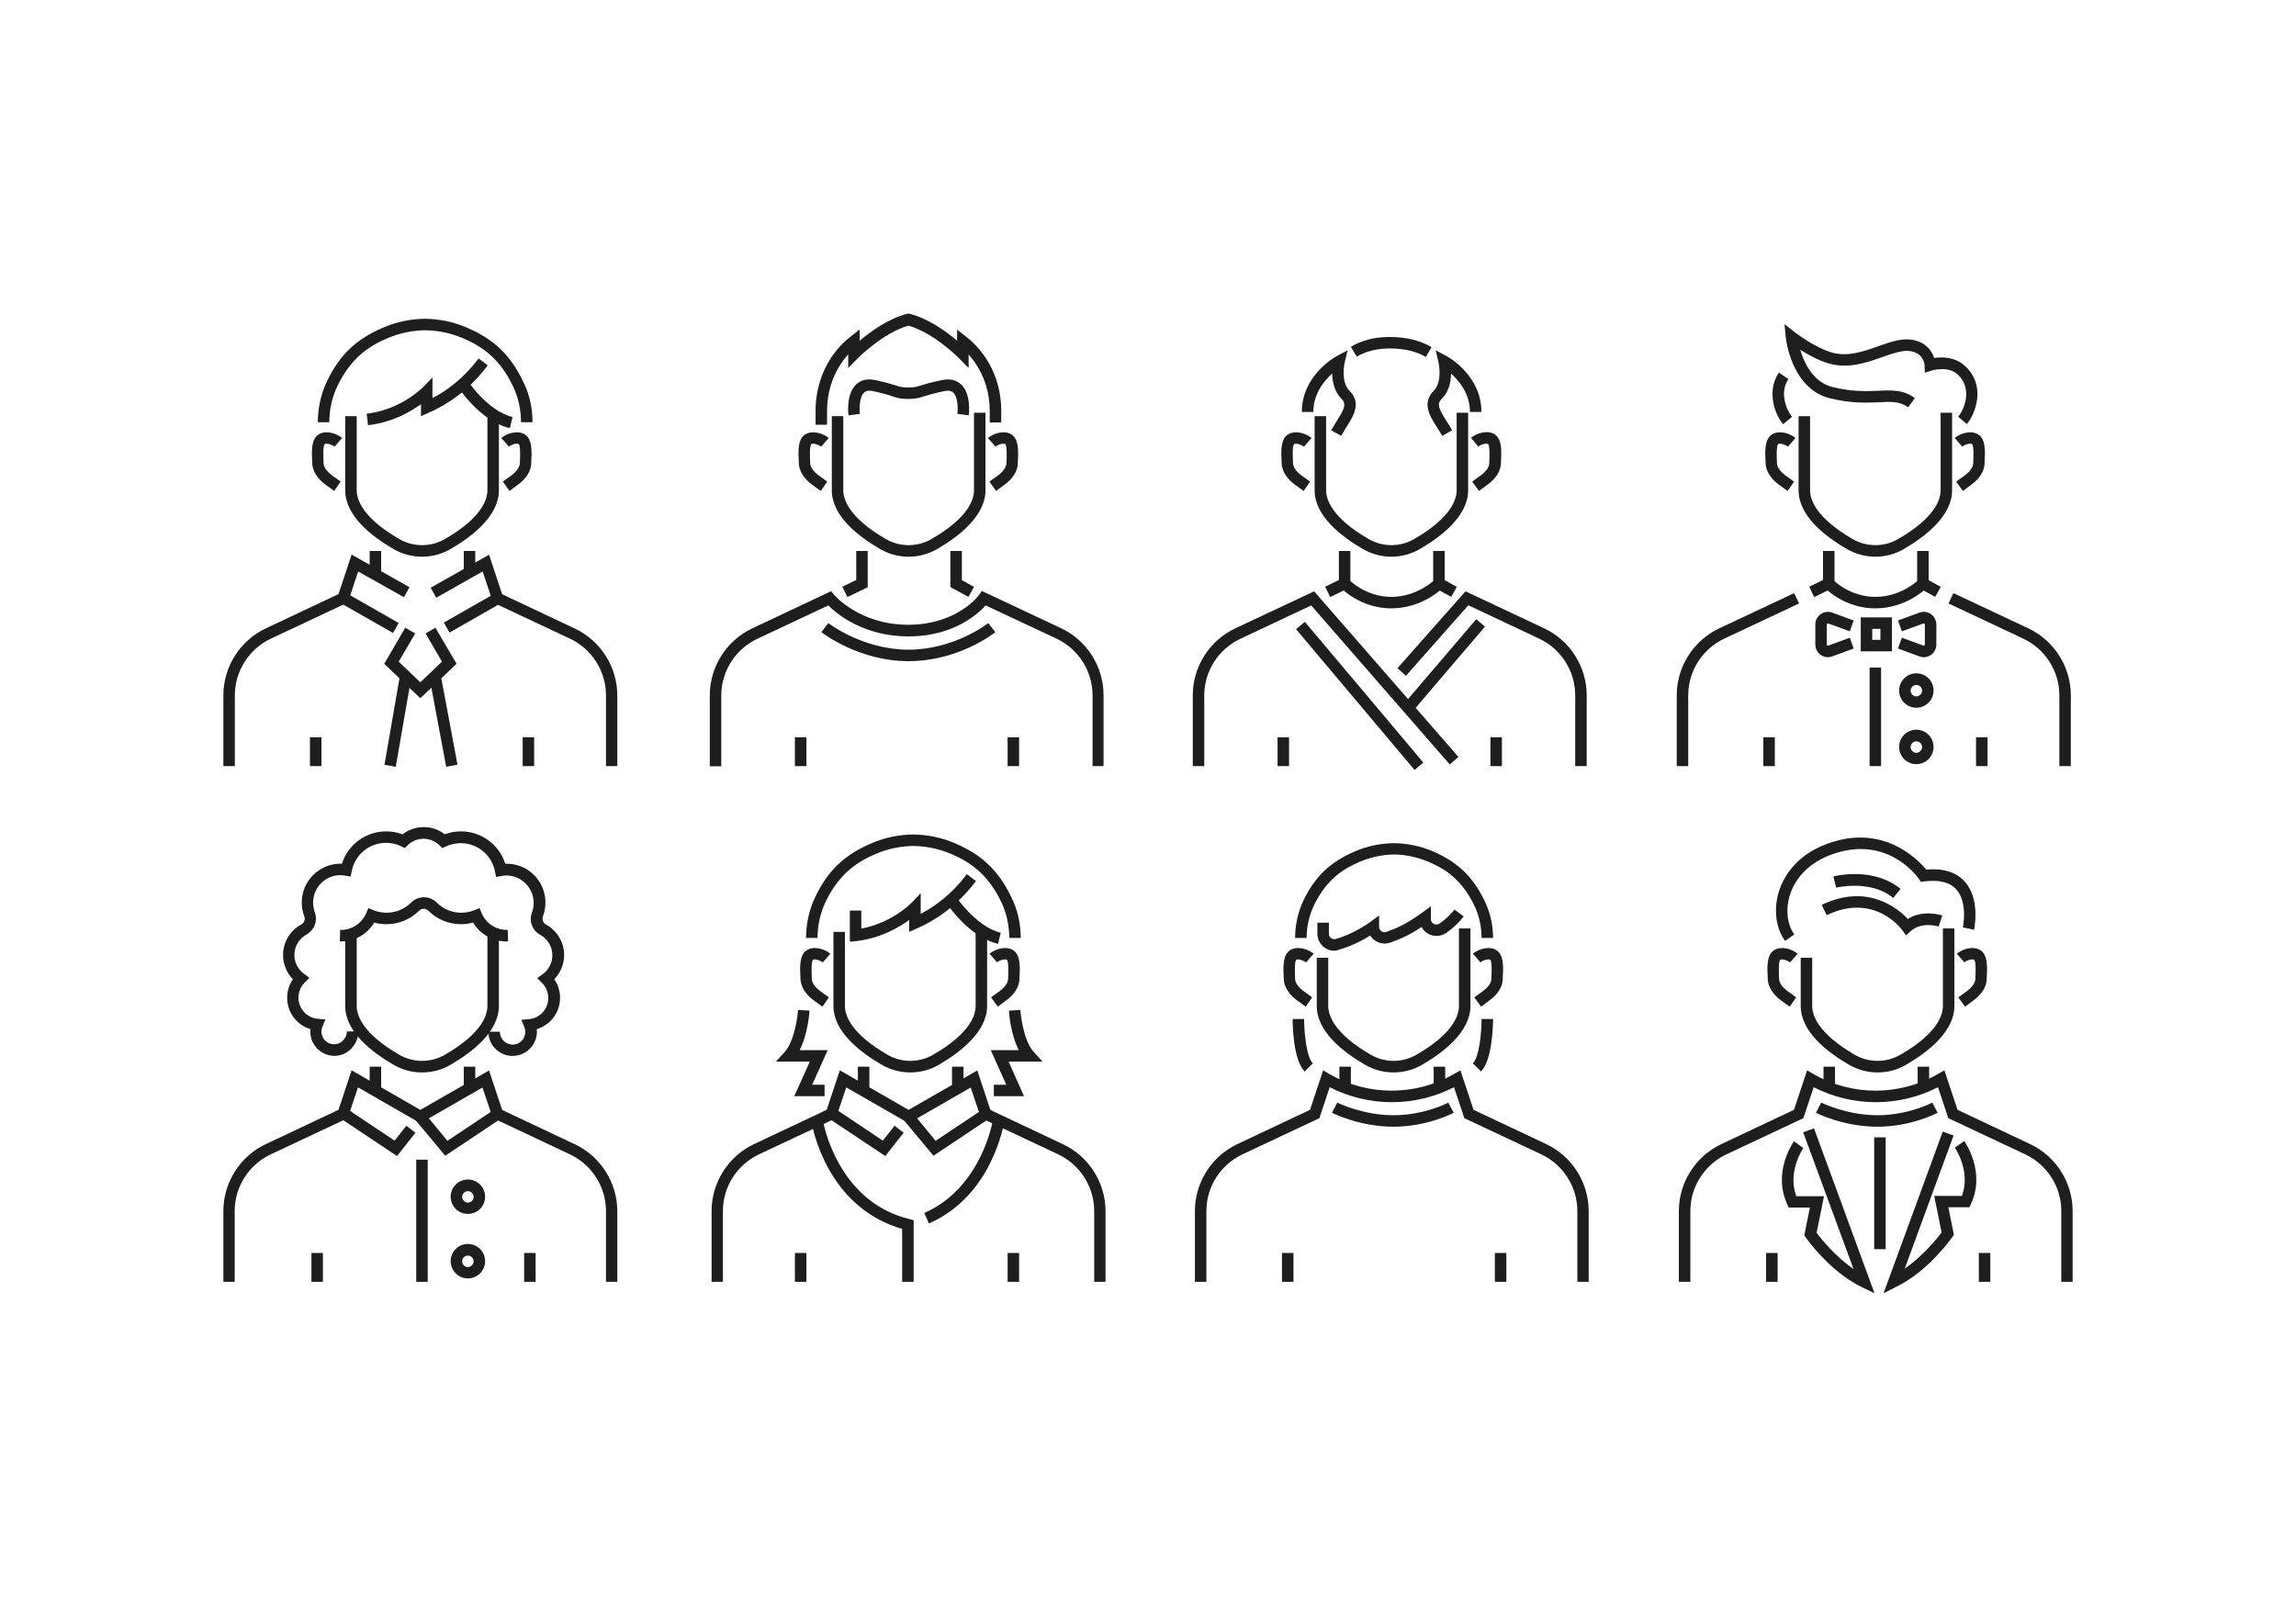 <?xml version="1.0" encoding="utf-8"?>
<!-- Generator: Adobe Illustrator 18.0.0, SVG Export Plug-In . SVG Version: 6.00 Build 0)  -->
<!DOCTYPE svg PUBLIC "-//W3C//DTD SVG 1.1//EN" "http://www.w3.org/Graphics/SVG/1.1/DTD/svg11.dtd">
<svg version="1.1" id="Layer_1" xmlns="http://www.w3.org/2000/svg" xmlns:xlink="http://www.w3.org/1999/xlink" x="0px" y="0px"
	 width="1400px" height="980px" viewBox="0 0 1400 980" enable-background="new 0 0 1400 980" xml:space="preserve">
<rect fill="#FFFFFF" width="1400" height="980"/>
<g>
	<g>
		<path fill="#1F1E1F" d="M673.2,467.2h-7V424c0-14.7-8.6-28.2-21.9-34.5L601,369.2c-5,5.5-19.9,18.9-47,18.9
			c-27.4,0-43.6-13.6-48.9-18.9l-43.4,20.4c-13.3,6.3-21.9,19.8-21.9,34.5v43.2h-7V424c0-17.4,10.2-33.4,25.9-40.8l48.1-22.7
			l1.7,2.1c0.1,0.2,15.5,18.4,45.3,18.4c29.9,0,43.1-18,43.2-18.2l1.7-2.4l48.3,22.7c15.7,7.4,25.9,23.4,25.9,40.8V467.2z"/>
	</g>
	<g>
		<path fill="#1F1E1F" d="M554,339.5c-6,0-12.1-1.6-17.4-4.7c-13.4-7.8-29.4-20.2-29.4-35.8v-45.2h7V299c0,5.5,3.4,16.7,25.9,29.7
			c8.6,5,19.3,5,27.9,0c22.6-13,25.9-24.2,25.9-29.7v-47.3h7V299c0,15.5-16,28-29.4,35.8C566.1,337.9,560.1,339.5,554,339.5z"/>
	</g>
	<g>
		<polygon fill="#1F1E1F" points="516.7,364.1 513.6,357.8 522.1,353.7 522.1,336 529.1,336 529.1,358.1 		"/>
	</g>
	<g>
		<polygon fill="#1F1E1F" points="590.5,364 579.5,358 579.5,336 586.5,336 586.5,353.8 593.9,357.9 		"/>
	</g>
	<g>
		<path fill="#1F1E1F" d="M607.4,299.4l-4.1-5.7l5.4-3.9c2.3-1.7,4.9-4.5,5-7.3l0-0.6c0.1-2.7,0.5-9.7-0.7-11.1
			c-1.3-0.7-4.6,0.3-6,1.6l-4.6-5.3c2.9-2.5,9.5-5,14.1-2.3c4.9,2.8,4.5,10.6,4.1,17.5l0,0.6c-0.2,4.5-3.2,9.2-8,12.6L607.4,299.4z"
			/>
	</g>
	<g>
		<path fill="#1F1E1F" d="M500.5,299.4l-5.4-3.9c-4.7-3.4-7.7-8.1-8-12.6l0-0.6c-0.4-6.9-0.8-14.7,4.1-17.5
			c4.7-2.7,11.2-0.2,14.1,2.3l-4.6,5.3c-1.5-1.2-4.7-2.3-6-1.6c-1.2,1.4-0.8,8.4-0.7,11.1l0,0.6c0.1,2.8,2.7,5.6,5,7.3l5.4,3.9
			L500.5,299.4z"/>
	</g>
	<g>
		<path fill="#1F1E1F" d="M590.7,253.3l-6.9-0.9l3.5,0.4l-3.5-0.4c0.3-2.5,0.5-10.2-2.6-13c-0.4-0.4-1.8-1.6-5.4-0.9
			c-6.5,1.4-9.9,2.4-12.4,3.2c-3.2,1-5.1,1.6-9.4,1.6c-4.9,0-6.8-0.6-9.8-1.6c-2.3-0.8-5.5-1.8-11.9-3.2c-3.6-0.8-5,0.5-5.4,0.9
			c-3.1,2.9-2.9,10.5-2.6,13l-6.9,0.9c-0.2-1.3-1.5-13.3,4.8-19c2-1.9,5.7-3.8,11.6-2.5c6.8,1.5,10.3,2.6,12.6,3.3
			c2.8,0.9,3.8,1.2,7.7,1.2c3.3,0,4.4-0.3,7.3-1.2c2.5-0.8,6.2-1.9,12.9-3.3c5.9-1.3,9.6,0.7,11.6,2.5
			C592.2,240,590.9,251.9,590.7,253.3z"/>
	</g>
	<g>
		<path fill="#1F1E1F" d="M504.3,259h-7v-8.4c0-12.5,3.7-24.3,10.6-34.1c3.1-4.4,6.7-8.1,10.7-11.2l5.6-4.4v6.9
			c6.5-5.5,17.4-13.5,28.8-16.4l0.9-0.2l0.9,0.2c11.4,2.9,22.4,10.9,28.8,16.4V201l5.6,4.4c4,3.1,7.6,6.9,10.7,11.2
			c7,9.8,10.6,21.5,10.6,34.1v6.9h-7v-6.9c0-11.1-3.2-21.4-9.3-30c-1.1-1.6-2.4-3.1-3.6-4.5v8.2l-6-6.1
			c-0.2-0.2-15.3-15.4-30.7-19.7c-15.5,4.4-30.6,19.6-30.7,19.7l-6,6.1v-8.3c-1.3,1.4-2.5,2.9-3.6,4.5c-6.1,8.6-9.3,18.9-9.3,30V259
			z"/>
	</g>
	<g>
		<path fill="#1F1E1F" d="M554,403.2c-30.2,0-52.2-17-53.2-17.7l4.3-5.5l-2.2,2.8l2.2-2.8c0.2,0.2,21.1,16.2,48.8,16.2
			c27.9,0,48.5-16,48.7-16.2l4.3,5.5C606.2,386.2,584.3,403.2,554,403.2z"/>
	</g>
	<g>
		<rect x="484.7" y="449.6" fill="#1F1E1F" width="7" height="17.6"/>
	</g>
	<g>
		<rect x="614.4" y="449.6" fill="#1F1E1F" width="7" height="17.6"/>
	</g>
</g>
<g>
	<g>
		<path fill="#1F1E1F" d="M143.2,467.2h-7V424c0-17.4,10.2-33.4,25.9-40.8l44.3-20.9l8-24.1l35.3,19.9l-3.4,6.1l-27.9-15.7
			l-6.3,18.9l-47,22.1c-13.3,6.3-21.9,19.8-21.9,34.5V467.2z"/>
	</g>
	<g>
		<path fill="#1F1E1F" d="M376.5,467.2h-7V424c0-14.7-8.6-28.2-21.9-34.5l-47-22.1l-6.3-18.9L266,364.5l-3.4-6.1l35.6-20.1l8,24.1
			l44.3,20.9c15.7,7.4,25.9,23.4,25.9,40.8V467.2z"/>
	</g>
	<g>
		<path fill="#1F1E1F" d="M257.3,339.5c-6,0-12.1-1.6-17.4-4.7c-13.4-7.8-29.4-20.2-29.4-35.8v-45.2h7V299c0,5.5,3.4,16.7,25.9,29.7
			c8.6,5,19.3,5,27.9,0c22.6-13,25.9-24.2,25.9-29.7v-47.3h7V299c0,15.5-16,28-29.4,35.8C269.4,337.9,263.4,339.5,257.3,339.5z"/>
	</g>
	<g>
		<path fill="#1F1E1F" d="M224.4,259.3l-0.8-7c20.7-2.4,33.9-15.8,34.1-15.9l6-6.2l0,12.6c13.6-7.1,22.7-16.9,28.1-24.2l5.6,4.2
			c-6.6,8.9-18.1,21-35.8,28.8l-4.9,2.2v-7.3C250.3,251.1,239.2,257.6,224.4,259.3z"/>
	</g>
	<g>
		<path fill="#1F1E1F" d="M324.7,257.5h-7c0-7.7-1.7-15.3-4.9-22c-8.6-18-20.3-24.9-30.7-29.3c-7.3-3.1-15-4.7-22.9-4.8
			c-7.8,0.1-15.5,1.7-22.8,4.8c-10.4,4.4-22.1,11.3-30.7,29.3c-3.2,6.7-4.9,14.3-4.9,22h-7c0-8.7,1.9-17.3,5.6-25
			c7.6-16,17.9-25.8,34.2-32.7c8.1-3.5,16.7-5.3,25.5-5.4c8.9,0.1,17.5,1.9,25.6,5.4c16.4,7,26.6,16.8,34.2,32.7
			C322.8,240.1,324.7,248.8,324.7,257.5z"/>
	</g>
	<g>
		<path fill="#1F1E1F" d="M310.9,261.1c-18.3-4.3-31.6-25-32.2-25.9l5.9-3.8c0.1,0.2,12.5,19.2,27.9,22.9L310.9,261.1z"/>
	</g>
	<g>
		<rect x="225.4" y="336" fill="#1F1E1F" width="7" height="14.4"/>
	</g>
	<g>
		<rect x="282.8" y="336" fill="#1F1E1F" width="7" height="14.4"/>
	</g>
	<g>
		
			<rect x="284.3" y="355.8" transform="matrix(0.496 0.868 -0.868 0.496 469.705 -61.435)" fill="#1F1E1F" width="7" height="36"/>
	</g>
	<g>
		
			<rect x="207.7" y="370.3" transform="matrix(0.869 0.496 -0.496 0.869 215.001 -62.74)" fill="#1F1E1F" width="36" height="7"/>
	</g>
	<g>
		<path fill="#1F1E1F" d="M310.7,299.4l-4.1-5.7l5.4-3.9c2.3-1.7,4.9-4.5,5-7.3l0-0.6c0.1-2.7,0.5-9.7-0.7-11.1
			c-1.3-0.7-4.6,0.3-6,1.6l-4.6-5.3c2.9-2.5,9.5-5,14.1-2.3c4.9,2.8,4.5,10.6,4.1,17.5l0,0.6c-0.2,4.5-3.2,9.2-8,12.6L310.7,299.4z"
			/>
	</g>
	<g>
		<path fill="#1F1E1F" d="M203.8,299.4l-5.4-3.9c-4.7-3.4-7.7-8.1-8-12.6l0-0.6c-0.4-6.9-0.8-14.7,4.1-17.5
			c4.7-2.7,11.2-0.2,14.1,2.3l-4.6,5.3c-1.5-1.2-4.7-2.3-6-1.6c-1.2,1.4-0.8,8.4-0.7,11.1l0,0.6c0.1,2.8,2.7,5.6,5,7.3l5.4,3.9
			L203.8,299.4z"/>
	</g>
	<g>
		<polygon fill="#1F1E1F" points="256.3,425.8 234.3,404.8 247.1,382.8 253.2,386.3 243.1,403.5 256.3,416.1 269.5,403.5 
			259.5,386.3 265.5,382.8 278.4,404.8 		"/>
	</g>
	<g>
		
			<rect x="239.1" y="412" transform="matrix(0.985 0.171 -0.171 0.985 78.868 -35.041)" fill="#1F1E1F" width="7" height="55.6"/>
	</g>
	<g>
		
			<rect x="242.6" y="436.2" transform="matrix(0.184 0.983 -0.983 0.184 652.832 92.727)" fill="#1F1E1F" width="55.8" height="7"/>
	</g>
	<g>
		<rect x="189" y="449.6" fill="#1F1E1F" width="7" height="17.6"/>
	</g>
	<g>
		<rect x="318.7" y="449.6" fill="#1F1E1F" width="7" height="17.6"/>
	</g>
</g>
<g>
	<g>
		<rect x="1075.2" y="449.6" fill="#1F1E1F" width="7" height="17.6"/>
	</g>
	<g>
		<rect x="1204.9" y="449.6" fill="#1F1E1F" width="7" height="17.6"/>
	</g>
	<g>
		<g>
			<path fill="#1F1E1F" d="M1262.7,467.2h-7V424c0-14.7-8.6-28.2-21.9-34.5l-45.7-21.5l3-6.3l45.7,21.5
				c15.7,7.4,25.9,23.4,25.9,40.8V467.2z"/>
		</g>
		<g>
			<path fill="#1F1E1F" d="M1029.4,467.2h-7V424c0-17.4,10.2-33.4,25.9-40.8l45.7-21.5l3,6.3l-45.7,21.5
				c-13.3,6.3-21.9,19.8-21.9,34.5V467.2z"/>
		</g>
		<g>
			<polygon fill="#1F1E1F" points="1106.2,364.1 1103.2,357.8 1111.6,353.7 1111.6,336 1118.6,336 1118.6,358.1 			"/>
		</g>
		<g>
			<polygon fill="#1F1E1F" points="1180,364 1169,358 1169,336 1176,336 1176,353.8 1183.4,357.9 			"/>
		</g>
		<g>
			<path fill="#1F1E1F" d="M1196.9,299.4l-4.1-5.7l5.4-3.9c2.3-1.7,4.9-4.5,5-7.3l0-0.6c0.1-2.7,0.5-9.7-0.7-11.1
				c-1.3-0.7-4.6,0.3-6,1.6l-4.6-5.3c2.9-2.5,9.5-5,14.1-2.3c4.9,2.8,4.5,10.6,4.1,17.5l0,0.6c-0.2,4.5-3.2,9.2-8,12.6L1196.9,299.4
				z"/>
		</g>
		<g>
			<path fill="#1F1E1F" d="M1090,299.4l-5.4-3.9c-4.7-3.4-7.7-8.1-8-12.6l0-0.6c-0.4-6.9-0.8-14.7,4.1-17.5
				c4.7-2.7,11.2-0.2,14.1,2.3l-4.6,5.3c-1.5-1.2-4.7-2.3-6-1.6c-1.2,1.4-0.8,8.4-0.7,11.1l0,0.6c0.1,2.8,2.7,5.6,5,7.3l5.4,3.9
				L1090,299.4z"/>
		</g>
		<g>
			<path fill="#1F1E1F" d="M1143.5,339.5c-6,0-12-1.6-17.4-4.7c-13.4-7.8-29.4-20.2-29.4-35.8v-45.2h7V299c0,5.5,3.4,16.7,25.9,29.7
				c8.6,5,19.3,5,27.8,0c22.6-13,25.9-24.2,25.9-29.7v-47.3h7V299c0,15.5-16,28-29.4,35.8C1155.6,337.9,1149.6,339.5,1143.5,339.5z"
				/>
		</g>
		<g>
			<path fill="#1F1E1F" d="M1143.5,371c-18.8,0-30.5-12.1-31-12.7l5.1-4.8c0.1,0.1,10.2,10.5,25.9,10.5c15.9,0,26.4-10.4,26.5-10.5
				l5,4.9C1174.5,358.9,1162.3,371,1143.5,371z"/>
		</g>
	</g>
	<g>
		<path fill="#1F1E1F" d="M1199.3,258.6l-5.3-4.5c3.8-4.4,8.9-17-0.1-25.6c-5.9-5.6-15.7-2.6-15.8-2.6l-4.4,1.4l-0.2-4.6
			c0-0.8-0.8-8-9.8-8.7c-4.3-0.3-9.9,1.6-15.8,3.7c-9.8,3.5-21,7.4-33,3.9c-6.1-1.8-12.4-5.3-17.2-8.3c2.4,8.2,8,19.9,19.9,22.8
			c12.1,2.9,20.8,2.5,27.9,2.2c8.1-0.4,15.1-0.7,22.1,4.5l-4.1,5.6c-5.1-3.7-10.1-3.5-17.7-3.1c-7.5,0.3-16.8,0.8-29.9-2.4
			c-9.9-2.4-17.7-9.6-22.6-21c-3.6-8.3-4.4-15.8-4.4-16.1l-0.8-8.1l6.4,5c0.1,0.1,12,9.2,22.2,12.2c9.8,2.9,19.4-0.5,28.7-3.8
			c6.6-2.3,12.8-4.5,18.6-4.1c9.5,0.7,13.8,6.5,15.4,11.3c4.7-0.7,12.8-0.8,18.9,5C1211.3,235.4,1204.4,252.6,1199.3,258.6z"/>
	</g>
	<g>
		<path fill="#1F1E1F" d="M1087.3,258.7c-5.6-6.5-10-20.6-2.6-31.5l5.8,4c-5.8,8.4-0.9,19.3,2.2,23L1087.3,258.7z"/>
	</g>
	<g>
		<g>
			<path fill="#1F1E1F" d="M1114.6,400.8c-1.6,0-3.1-0.5-4.4-1.4c-2-1.4-3.3-3.8-3.3-6.3v-12.3c0-2.5,1.2-4.8,3.3-6.3
				c2-1.4,4.7-1.8,7-0.9l13.1,4.8l-2.4,6.6l-13.1-4.8c-0.3-0.1-0.5,0-0.6,0.1s-0.3,0.3-0.3,0.5v12.3c0,0.3,0.2,0.5,0.3,0.5
				c0.1,0.1,0.3,0.2,0.6,0.1l13.1-4.8l2.4,6.6l-13.1,4.8C1116.4,400.6,1115.5,400.8,1114.6,400.8z"/>
		</g>
		<g>
			<path fill="#1F1E1F" d="M1173,400.8c-0.9,0-1.8-0.2-2.6-0.5l-13.1-4.8l2.4-6.6l13.1,4.8c0.3,0.1,0.5,0,0.6-0.1s0.3-0.3,0.3-0.5
				v-12.3c0-0.3-0.2-0.5-0.3-0.5s-0.3-0.2-0.6-0.1l-13.1,4.8l-2.4-6.6l13.1-4.8c2.3-0.9,5-0.5,7,0.9c2,1.4,3.3,3.8,3.3,6.3v12.3
				c0,2.5-1.2,4.8-3.3,6.3C1176.1,400.3,1174.5,400.8,1173,400.8z"/>
		</g>
		<g>
			<path fill="#1F1E1F" d="M1153.6,397.2h-19v-20.7h19V397.2z M1141.6,390.2h5v-6.7h-5V390.2z"/>
		</g>
	</g>
	<g>
		<rect x="1140" y="407.1" fill="#1F1E1F" width="7" height="60.1"/>
	</g>
	<g>
		<path fill="#1F1E1F" d="M1168.5,431.6c-5.8,0-10.5-4.7-10.5-10.5s4.7-10.5,10.5-10.5s10.5,4.7,10.5,10.5
			S1174.3,431.6,1168.5,431.6z M1168.5,417.7c-1.9,0-3.5,1.6-3.5,3.5s1.6,3.5,3.5,3.5c1.9,0,3.5-1.6,3.5-3.5
			S1170.5,417.7,1168.5,417.7z"/>
	</g>
	<g>
		<path fill="#1F1E1F" d="M1168.5,466c-5.8,0-10.5-4.7-10.5-10.5s4.7-10.5,10.5-10.5s10.5,4.7,10.5,10.5S1174.3,466,1168.5,466z
			 M1168.5,452.1c-1.9,0-3.5,1.6-3.5,3.5s1.6,3.5,3.5,3.5c1.9,0,3.5-1.6,3.5-3.5S1170.5,452.1,1168.5,452.1z"/>
	</g>
</g>
<g>
	<g>
		<g>
			<path fill="#1F1E1F" d="M967.5,467.2h-7V424c0-14.7-8.6-28.2-21.9-34.5l-43.3-20.4l-38,43l-5.2-4.6l41.5-46.9l48,22.6
				c15.7,7.4,25.9,23.4,25.9,40.8V467.2z"/>
		</g>
		<g>
			<path fill="#1F1E1F" d="M734.3,467.2h-7V424c0-17.4,10.2-33.4,25.9-40.8l48.1-22.6l88,101l-5.3,4.6l-84.5-97l-43.3,20.4
				c-13.3,6.3-21.9,19.8-21.9,34.5V467.2z"/>
		</g>
		<g>
			<polygon fill="#1F1E1F" points="811.1,364.1 808,357.8 816.4,353.7 816.4,336 823.4,336 823.4,358.1 			"/>
		</g>
		<g>
			<polygon fill="#1F1E1F" points="884.9,364 873.9,358 873.9,336 880.9,336 880.9,353.8 888.3,357.9 			"/>
		</g>
		<g>
			<path fill="#1F1E1F" d="M901.8,299.4l-4.1-5.7l5.4-3.9c2.3-1.7,4.9-4.5,5-7.3l0-0.6c0.1-2.7,0.5-9.7-0.7-11.1
				c-1.3-0.7-4.6,0.3-6,1.6L897,267c2.9-2.5,9.5-5,14.1-2.3c4.9,2.8,4.5,10.6,4.1,17.5l0,0.6c-0.2,4.5-3.2,9.2-8,12.6L901.8,299.4z"
				/>
		</g>
		<g>
			<path fill="#1F1E1F" d="M794.9,299.4l-5.4-3.9c-4.7-3.4-7.7-8.1-8-12.6l0-0.6c-0.4-6.9-0.8-14.7,4.1-17.5
				c4.7-2.7,11.2-0.2,14.1,2.3l-4.6,5.3c-1.5-1.2-4.7-2.3-6-1.6c-1.2,1.4-0.8,8.4-0.7,11.1l0,0.6c0.1,2.8,2.7,5.6,5,7.3l5.4,3.9
				L794.9,299.4z"/>
		</g>
		<g>
			<rect x="779" y="449.6" fill="#1F1E1F" width="7" height="17.6"/>
		</g>
		<g>
			<rect x="908.8" y="449.6" fill="#1F1E1F" width="7" height="17.6"/>
		</g>
		<g>
			<path fill="#1F1E1F" d="M848.4,339.5c-6,0-12-1.6-17.4-4.7c-13.4-7.8-29.4-20.2-29.4-35.8v-45.2h7V299c0,5.5,3.4,16.7,25.9,29.7
				c8.6,5,19.3,5,27.8,0c22.6-13,25.9-24.2,25.9-29.7v-47.3h7V299c0,15.5-16,28-29.4,35.8C860.5,337.9,854.4,339.5,848.4,339.5z"/>
		</g>
		<g>
			<path fill="#1F1E1F" d="M869.4,217.7c-5.9-3.5-13.3-5.2-22-5.2c-7.8,0-14.6,1.7-20.1,5l-3.6-6c6.6-4,14.6-6,23.7-6
				c9.9,0,18.5,2.1,25.5,6.2L869.4,217.7z"/>
		</g>
		<g>
			<path fill="#1F1E1F" d="M817.8,265.8l-6.1-3.4c1.1-1.9,2.2-3.7,3.3-5.5c4.8-7.6,6.2-10.5,2.9-13.8c-4.3-4.3-5.5-10.4-5.6-15.3
				c-5,4.5-11.5,12.4-11.5,23.4h-7c0-22.2,20.2-33.4,21-33.9l6.9-3.7l-1.8,7.6c0,0.1-2.6,11.5,2.9,17c7.6,7.6,2.5,15.5-2,22.5
				C819.9,262.3,818.8,264,817.8,265.8z"/>
		</g>
		<g>
			<path fill="#1F1E1F" d="M879.4,265.8c-1-1.8-2.1-3.5-3.1-5.1c-4.5-7-9.5-14.9-2-22.5c5.4-5.4,2.9-16.8,2.9-17l-1.8-7.6l6.9,3.7
				c0.9,0.5,21,11.7,21,33.9h-7c0-11-6.5-18.9-11.5-23.4c-0.1,4.9-1.2,11-5.6,15.3c-3.3,3.3-1.9,6.2,2.9,13.8
				c1.1,1.7,2.3,3.6,3.3,5.5L879.4,265.8z"/>
		</g>
		<g>
			<path fill="#1F1E1F" d="M848.4,371c-18.8,0-30.5-12.1-31-12.7l5.1-4.8c0.1,0.1,10.2,10.5,25.9,10.5c15.8,0,26.4-10.4,26.5-10.5
				l5,4.9C879.4,358.9,867.2,371,848.4,371z"/>
		</g>
	</g>
	<g>
		
			<rect x="773.4" y="420.8" transform="matrix(0.644 0.765 -0.765 0.644 619.483 -483.44)" fill="#1F1E1F" width="112.2" height="7"/>
	</g>
	<g>
		
			<rect x="877.4" y="372.3" transform="matrix(0.76 0.649 -0.649 0.76 474.94 -474.771)" fill="#1F1E1F" width="7" height="67.9"/>
	</g>
</g>
<g>
	<g>
		<rect x="189.9" y="764.1" fill="#1F1E1F" width="7" height="17.6"/>
	</g>
	<g>
		<rect x="319.6" y="764.1" fill="#1F1E1F" width="7" height="17.6"/>
	</g>
	<g>
		<path fill="#1F1E1F" d="M143.2,781.7h-7v-43.2c0-17.4,10.2-33.4,25.9-40.8l44.3-20.9l8-24.1l43.4,25l-3.5,6.1l-36-20.7l-6.3,18.8
			l-47,22.1c-13.3,6.3-21.9,19.8-21.9,34.5V781.7z"/>
	</g>
	<g>
		<path fill="#1F1E1F" d="M376.5,781.7h-7v-43.2c0-14.7-8.6-28.2-21.9-34.5l-43.9-20.7l-32.2,21.5L250.8,680l47.4-27.2l8,24.1
			l44.3,20.9c15.7,7.4,25.9,23.4,25.9,40.8V781.7z M261.5,682l11.3,13.7l26.4-17.6l-5-14.9L261.5,682z"/>
	</g>
	<g>
		<path fill="#1F1E1F" d="M257.3,654c-6,0-12.1-1.6-17.4-4.7c-13.4-7.8-29.4-20.2-29.4-35.8v-45.2h7v45.2c0,5.5,3.4,16.7,25.9,29.7
			c8.6,5,19.3,5,27.9,0c22.6-13,25.9-24.2,25.9-29.7v-47.3h7v47.3c0,15.5-16,28-29.4,35.8C269.4,652.5,263.4,654,257.3,654z"/>
	</g>
	<g>
		<rect x="225.4" y="650.5" fill="#1F1E1F" width="7" height="14.4"/>
	</g>
	<g>
		<rect x="282.8" y="650.5" fill="#1F1E1F" width="7" height="14.4"/>
	</g>
	<g>
		<polygon fill="#1F1E1F" points="242.1,705 208.2,682.4 212,676.5 240.6,695.6 247.8,686.5 253.3,690.8 		"/>
	</g>
	<g>
		<rect x="253.8" y="707.2" fill="#1F1E1F" width="7" height="74.5"/>
	</g>
	<g>
		<path fill="#1F1E1F" d="M285.3,740.3c-5.8,0-10.5-4.7-10.5-10.5s4.7-10.5,10.5-10.5s10.5,4.7,10.5,10.5S291.1,740.3,285.3,740.3z
			 M285.3,726.4c-1.9,0-3.5,1.6-3.5,3.5c0,1.9,1.6,3.5,3.5,3.5s3.5-1.6,3.5-3.5C288.8,727.9,287.2,726.4,285.3,726.4z"/>
	</g>
	<g>
		<path fill="#1F1E1F" d="M285.3,779.6c-5.8,0-10.5-4.7-10.5-10.5s4.7-10.5,10.5-10.5s10.5,4.7,10.5,10.5S291.1,779.6,285.3,779.6z
			 M285.3,765.7c-1.9,0-3.5,1.6-3.5,3.5c0,1.9,1.6,3.5,3.5,3.5s3.5-1.6,3.5-3.5C288.8,767.3,287.2,765.7,285.3,765.7z"/>
	</g>
	<g>
		<path fill="#1F1E1F" d="M308.8,574.1c-8.4,0-16.1-4.4-20.3-11.5c-2.4,0.7-4.9,1-7.4,1c-7.5,0-14.6-2.9-19.9-8.2
			c-1.6-1.6-4.1-1.6-5.7,0c-5.3,5.3-12.4,8.2-19.9,8.2c-2.5,0-5-0.3-7.4-1c-4.2,7.1-11.9,11.5-20.3,11.5c-0.2,0-0.4,0-0.6,0l-0.1,0
			l0.2-7c0.1,0,0.3,0,0.4,0l0.1,0c6.7,0,12.7-4,15.4-10.2l1.3-3.1l3.2,1.3c2.5,1,5.2,1.5,7.9,1.5c5.6,0,11-2.2,15-6.2
			c4.4-4.3,11.2-4.3,15.6,0c4,4,9.3,6.2,15,6.2c2.7,0,5.4-0.5,7.9-1.5l3.2-1.3l1.3,3.1c2.6,6.2,8.7,10.2,15.4,10.2l0.1,0
			c0.1,0,0.3,0,0.4,0l0.2,7l-0.1,0C309.2,574.1,309,574.1,308.8,574.1z"/>
	</g>
	<g>
		<path fill="#1F1E1F" d="M203.9,643.9c-0.5,0-1,0-1.5-0.1c-6.6-0.7-12.1-5.9-13-12.4c-0.2-1.3-0.2-2.6-0.1-3.8
			c-8.3-2.5-14.2-10.1-14.2-19.1c0-4.1,1.2-8,3.5-11.3c-3.8-3.9-6-9.2-6-14.8c0-7.8,4.2-14.9,11.1-18.6c1.8-1,2.6-3.1,1.8-5.1
			c-1-2.6-1.5-5.4-1.5-8.3c0-13.1,10.6-23.7,23.7-23.7c0.3,0,0.5,0,0.8,0c3.7-11.6,14.5-19.7,27-19.7c3.5,0,6.8,0.6,10,1.8
			c3.7-2.9,8.2-4.4,12.9-4.4c4.7,0,9.1,1.5,12.8,4.4c3.1-1.2,6.4-1.8,9.9-1.8c12.4,0,23.3,8.1,27,19.7c0.3,0,0.5,0,0.8,0
			c13.1,0,23.7,10.6,23.7,23.7c0,2.8-0.5,5.6-1.5,8.3c-0.7,2,0,4.1,1.8,5.1c6.8,3.7,11.1,10.9,11.1,18.6c0,5.5-2.2,10.8-6,14.8
			c2.3,3.3,3.5,7.2,3.5,11.3c0,9-5.9,16.6-14.2,19.1c0.2,1.6,0.1,3.3-0.3,4.9c-1.3,5.7-6,10.2-11.8,11.2c-4.4,0.8-8.8-0.4-12.1-3.2
			c-3.4-2.8-5.3-6.9-5.3-11.3h7c0,2.3,1,4.5,2.8,6c1.8,1.5,4.1,2.1,6.4,1.7c3-0.5,5.5-2.9,6.1-5.9c0.4-1.6,0.2-3.2-0.4-4.7l-1.8-4.4
			l4.7-0.4c6.7-0.6,11.7-6.2,11.7-12.9c0-3.5-1.4-6.8-3.8-9.2l-2.9-2.9l3.3-2.4c3.7-2.7,5.9-7,5.9-11.5c0-5.2-2.8-10-7.4-12.5
			c-4.9-2.7-7-8.4-5-13.7c0.7-1.9,1-3.8,1-5.8c0-9.2-7.5-16.7-16.7-16.7c-0.9,0-1.8,0.1-2.8,0.3l-3.4,0.6l-0.7-3.4
			c-1.9-10-10.7-17.2-20.9-17.2c-3.1,0-6.2,0.7-9,2l-2.2,1l-1.7-1.7c-2.6-2.5-6.1-4-9.7-4c-3.7,0-7.1,1.4-9.8,4l-1.7,1.7l-2.2-1.1
			c-2.9-1.4-6-2.1-9.2-2.1c-10.2,0-19,7.2-20.9,17.2l-0.7,3.4l-3.4-0.6c-1-0.2-2-0.3-2.8-0.3c-9.2,0-16.7,7.5-16.7,16.7
			c0,2,0.4,4,1,5.8c2,5.3-0.2,11-5,13.7c-4.6,2.5-7.4,7.3-7.4,12.5c0,4.5,2.2,8.8,5.9,11.5l3.3,2.4l-2.9,2.9
			c-2.5,2.5-3.8,5.7-3.8,9.2c0,6.7,5.1,12.3,11.7,12.9l4.7,0.4l-1.8,4.4c-0.5,1.3-0.7,2.7-0.5,4.2c0.5,3.4,3.4,6.2,6.8,6.5
			c2.2,0.2,4.4-0.5,6-2c1.6-1.5,2.6-3.6,2.6-5.8h7c0,4.2-1.8,8.2-4.9,11C211.1,642.5,207.6,643.9,203.9,643.9z"/>
	</g>
</g>
<g>
	<g>
		<path fill="#1F1E1F" d="M440.9,781.7h-7v-43.2c0-17.4,10.2-33.4,25.9-40.8l44.3-20.9l8-24.1l43.4,25l-3.5,6.1l-36-20.7l-6.3,18.8
			l-47,22.1c-13.3,6.3-21.9,19.8-21.9,34.5V781.7z"/>
	</g>
	<g>
		<path fill="#1F1E1F" d="M674.2,781.7h-7v-43.2c0-14.7-8.6-28.2-21.9-34.5l-43.9-20.7l-32.2,21.5L548.5,680l47.4-27.2l8,24.1
			l44.3,20.9c15.7,7.4,25.9,23.4,25.9,40.8V781.7z M559.2,682l11.3,13.7l26.4-17.6l-5-14.9L559.2,682z"/>
	</g>
	<g>
		<path fill="#1F1E1F" d="M555,654c-6,0-12.1-1.6-17.4-4.7c-13.4-7.8-29.4-20.2-29.4-35.8v-45.2h7v45.2c0,5.5,3.4,16.7,25.9,29.7
			c8.6,5,19.3,5,27.9,0c22.6-13,25.9-24.2,25.9-29.7v-47.3h7v47.3c0,15.5-16,28-29.4,35.8C567.1,652.5,561.1,654,555,654z"/>
	</g>
	<g>
		<path fill="#1F1E1F" d="M518.2,574.3v-19h7v11c18.6-3.5,30-15.2,30.2-15.3l6-6.3v12.6c13.6-7.1,22.7-16.9,28.1-24.2l5.6,4.2
			c-6.6,8.8-18.1,21-35.8,28.8l-4.9,2.2V561c-6.4,4.7-17.6,11.2-32.3,12.9L518.2,574.3z"/>
	</g>
	<g>
		<path fill="#1F1E1F" d="M622.4,572h-7c0-7.7-1.7-15.3-4.9-22c-8.6-18-20.3-24.9-30.7-29.3c-7.3-3.1-15-4.7-22.9-4.8
			c-7.8,0.1-15.5,1.7-22.8,4.8c-10.4,4.4-22.1,11.3-30.7,29.3c-3.2,6.7-4.9,14.3-4.9,22h-7c0-8.7,1.9-17.3,5.6-25
			c7.6-16,17.9-25.8,34.2-32.7c8.1-3.5,16.7-5.3,25.5-5.4c8.9,0.1,17.5,1.9,25.6,5.4c16.4,7,26.6,16.8,34.2,32.7
			C620.5,554.7,622.4,563.3,622.4,572z"/>
	</g>
	<g>
		<path fill="#1F1E1F" d="M608.6,575.6c-18.3-4.3-31.6-25-32.2-25.9l5.9-3.8c0.1,0.2,12.5,19.2,27.9,22.9L608.6,575.6z"/>
	</g>
	<g>
		<rect x="523.1" y="650.5" fill="#1F1E1F" width="7" height="14.4"/>
	</g>
	<g>
		<rect x="580.5" y="650.5" fill="#1F1E1F" width="7" height="14.4"/>
	</g>
	<g>
		<polygon fill="#1F1E1F" points="539.8,705 505.9,682.4 509.8,676.5 538.3,695.6 545.5,686.5 551,690.8 		"/>
	</g>
	<g>
		<path fill="#1F1E1F" d="M608.4,613.9l-4.1-5.7l5.4-3.9c2.3-1.7,4.9-4.5,5-7.3l0-0.6c0.1-2.7,0.5-9.7-0.7-11.1
			c-1.3-0.7-4.6,0.3-6,1.6l-4.6-5.3c2.9-2.5,9.5-5,14.1-2.3c4.9,2.8,4.5,10.6,4.1,17.5l0,0.6c-0.2,4.5-3.2,9.2-8,12.6L608.4,613.9z"
			/>
	</g>
	<g>
		<path fill="#1F1E1F" d="M501.5,613.9l-5.4-3.9c-4.7-3.4-7.7-8.1-8-12.6l0-0.6c-0.4-6.9-0.8-14.7,4.1-17.5
			c4.7-2.7,11.2-0.2,14.1,2.3l-4.6,5.3c-1.5-1.2-4.7-2.3-6-1.6c-1.2,1.4-0.8,8.4-0.7,11.1l0,0.6c0.1,2.8,2.7,5.6,5,7.3l5.4,3.9
			L501.5,613.9z"/>
	</g>
	<g>
		<rect x="484.7" y="764.1" fill="#1F1E1F" width="7" height="17.6"/>
	</g>
	<g>
		<rect x="614.4" y="764.1" fill="#1F1E1F" width="7" height="17.6"/>
	</g>
	<g>
		<path fill="#1F1E1F" d="M624.4,668.5h-18.4v-7h7.6l-9.5-21.1h17.1c-5.1-10-6-23.4-6-24.1l7-0.4c0,0,0,0,0,0l0,0
			c0,0.3,1.2,18,8.2,25.7l5.3,5.8h-20.7L624.4,668.5z"/>
	</g>
	<g>
		<path fill="#1F1E1F" d="M502.7,668.5h-18.4l9.5-21.1h-20.7l5.3-5.8c5.8-6.4,7.9-20.7,8.2-25.7l7,0.4c0,0.7-0.9,14-6,24.1h17.1
			l-9.5,21.1h7.6V668.5z"/>
	</g>
	<g>
		<path fill="#1F1E1F" d="M557.1,781.7h-7v-32.3c-19.1-5.4-34.6-18.1-45-36.9c-8.1-14.7-10.2-27.9-10.3-28.4l6.9-1.1
			c0.1,0.5,8.3,49.6,52.7,60.4l2.7,0.7V781.7z"/>
	</g>
	<g>
		<path fill="#1F1E1F" d="M566.4,746.1l-2.8-6.4c35-15.3,41.8-56.3,41.8-56.7l6.9,1.1C612,685.9,604.9,729.3,566.4,746.1z"/>
	</g>
</g>
<g>
	<g>
		<rect x="781.7" y="764.1" fill="#1F1E1F" width="7" height="17.6"/>
	</g>
	<g>
		<rect x="911.5" y="764.1" fill="#1F1E1F" width="7" height="17.6"/>
	</g>
	<g>
		<path fill="none" stroke="#1F1E1F" stroke-width="7" stroke-miterlimit="10" d="M895.7,679.4"/>
	</g>
	<g>
		<path fill="#1F1E1F" d="M968.8,781.7h-7v-43.2c0-14.7-8.6-28.2-21.9-34.5l-47-22.1l-6.3-18.9c-23.7,12.2-52.1,12.2-75.8,0
			l-6.3,18.9l-47,22.1c-13.3,6.3-21.9,19.8-21.9,34.5v43.2h-7v-43.2c0-17.4,10.2-33.4,25.9-40.8l44.3-20.9l8-24.1l3.7,2.2
			c23.4,13.6,52.6,13.6,76,0.1l4-2.3l8,24.1l44.3,20.9c15.7,7.4,25.9,23.4,25.9,40.8V781.7z"/>
	</g>
	<g>
		<path fill="#1F1E1F" d="M849.7,654c-6,0-12.1-1.6-17.4-4.7c-13.4-7.8-29.4-20.2-29.4-35.8v-29.4h7v29.4c0,5.5,3.4,16.7,25.9,29.7
			c8.6,5,19.3,5,27.9,0c22.6-13,25.9-24.2,25.9-29.7v-47.3h7v47.3c0,15.5-16,28-29.4,35.8C861.7,652.5,855.7,654,849.7,654z"/>
	</g>
	<g>
		<path fill="#1F1E1F" d="M813.6,579.8c-2.2,0-4.4-0.7-6.2-2.1c-2.6-2-4.1-5-4.1-8.2v-6.8h7v6.8c0,1.1,0.5,2,1.3,2.6
			c0.9,0.6,2,0.8,3,0.5c11.2-3.2,20.6-10.1,20.7-10.2l5.6-4.1l0,6.9c0,1.1,0.5,2.1,1.4,2.7c0.9,0.6,2,0.8,3.1,0.4
			c7.2-2.6,12.5-5.1,21.6-11.6l5.5-4v7.8c0,1.8,1.2,2.7,1.8,2.9c1.1,0.6,2.5,0.5,3.5-0.2c3.7-2.6,6.7-5.5,9.1-8.5l5.6,4.2
			c-2.8,3.6-6.3,7-10.6,10c-3.2,2.2-7.3,2.5-10.8,0.7c-1.9-1-3.4-2.5-4.3-4.3c-6.5,4.4-11.7,6.9-19,9.5c-3.2,1.1-6.7,0.7-9.5-1.3
			c-1.1-0.8-2.1-1.8-2.8-3c-4.1,2.6-11.1,6.4-18.9,8.6C815.5,579.6,814.5,579.8,813.6,579.8z"/>
	</g>
	<g>
		<path fill="#1F1E1F" d="M910.4,572h-7c0-6.9-1.5-13.8-4.5-19.9c-7.8-16.3-18.5-22.6-28-26.6c-6.7-2.8-13.7-4.3-20.9-4.4
			c-7.1,0.1-14.1,1.6-20.8,4.4c-9.4,4-20.2,10.3-28,26.6c-2.9,6.1-4.5,13-4.5,19.9h-7c0-8,1.8-15.9,5.1-22.9
			c7-14.6,16.5-23.6,31.6-30c7.5-3.2,15.4-4.8,23.5-4.9c8.2,0.1,16.1,1.7,23.6,4.9c15.1,6.4,24.5,15.4,31.6,30
			C908.6,556.1,910.4,564.1,910.4,572z"/>
	</g>
	<g>
		<rect x="816.7" y="650.5" fill="#1F1E1F" width="7" height="14.4"/>
	</g>
	<g>
		<rect x="874.2" y="650.5" fill="#1F1E1F" width="7" height="14.4"/>
	</g>
	<g>
		<path fill="none" stroke="#1F1E1F" stroke-width="7" stroke-miterlimit="10" d="M802.5,679.4"/>
	</g>
	<g>
		<path fill="#1F1E1F" d="M903.1,613.9l-4.1-5.7l5.4-3.9c2.3-1.7,4.9-4.5,5-7.3l0-0.6c0.1-2.7,0.5-9.7-0.7-11.1
			c-1.3-0.7-4.6,0.3-6,1.6l-4.6-5.3c2.9-2.5,9.5-5,14.1-2.3c4.9,2.8,4.5,10.6,4.1,17.5l0,0.6c-0.2,4.5-3.2,9.2-8,12.6L903.1,613.9z"
			/>
	</g>
	<g>
		<path fill="#1F1E1F" d="M796.2,613.9l-5.4-3.9c-4.7-3.4-7.7-8.1-8-12.6l0-0.6c-0.4-6.9-0.8-14.7,4.1-17.5
			c4.7-2.7,11.2-0.2,14.1,2.3l-4.6,5.3c-1.5-1.2-4.7-2.3-6-1.6c-1.2,1.4-0.8,8.4-0.7,11.1l0,0.6c0.1,2.8,2.7,5.6,5,7.3l5.4,3.9
			L796.2,613.9z"/>
	</g>
	<g>
		<path fill="#1F1E1F" d="M903.1,653.4l-5-4.9c3.9-4,5.3-18.8,5.3-27.1l7,0C910.4,623.9,910.2,646,903.1,653.4z"/>
	</g>
	<g>
		<path fill="#1F1E1F" d="M795.5,653.4c-7.2-7.4-7.3-29.5-7.3-32l7,0c0,8.3,1.4,23.1,5.3,27.1L795.5,653.4z"/>
	</g>
	<g>
		<path fill="#1F1E1F" d="M849.7,687.1c-20.6,0-36.8-8.1-37.5-8.5l3.2-6.2c0.2,0.1,15.5,7.7,34.3,7.7c18.9,0,33.3-7.6,33.4-7.7
			l3.3,6.2C885.8,678.9,870.3,687.1,849.7,687.1z"/>
	</g>
</g>
<g>
	<g>
		<rect x="1076.9" y="764.1" fill="#1F1E1F" width="7" height="17.6"/>
	</g>
	<g>
		<rect x="1206.6" y="764.1" fill="#1F1E1F" width="7" height="17.6"/>
	</g>
	<g>
		<path fill="none" stroke="#1F1E1F" stroke-width="7" stroke-miterlimit="10" d="M1190.9,679.4"/>
	</g>
	<g>
		<path fill="#1F1E1F" d="M1263.9,781.7h-7v-43.2c0-14.7-8.6-28.2-21.9-34.5l-47-22.1l-6.3-18.9c-23.7,12.2-52.1,12.2-75.8,0
			l-6.3,18.9l-47,22.1c-13.3,6.3-21.9,19.8-21.9,34.5v43.2h-7v-43.2c0-17.4,10.2-33.4,25.9-40.8l44.3-20.9l8-24.1l3.7,2.2
			c23.4,13.6,52.6,13.6,76,0.1l4-2.3l8,24.1l44.3,20.9c15.7,7.4,25.9,23.4,25.9,40.8V781.7z"/>
	</g>
	<g>
		<path fill="#1F1E1F" d="M1144.8,654c-6,0-12.1-1.6-17.4-4.7c-13.4-7.8-29.4-20.2-29.4-35.8v-29.4h7v29.4c0,5.5,3.4,16.7,25.9,29.7
			c8.6,5,19.3,5,27.9,0c22.6-13,25.9-24.2,25.9-29.7v-47.3h7v47.3c0,15.5-16,28-29.4,35.8C1156.9,652.5,1150.8,654,1144.8,654z"/>
	</g>
	<g>
		<rect x="1111.9" y="650.5" fill="#1F1E1F" width="7" height="14.4"/>
	</g>
	<g>
		<rect x="1169.3" y="650.5" fill="#1F1E1F" width="7" height="14.4"/>
	</g>
	<g>
		<path fill="none" stroke="#1F1E1F" stroke-width="7" stroke-miterlimit="10" d="M1097.6,679.4"/>
	</g>
	<g>
		<path fill="#1F1E1F" d="M1198.2,613.9l-4.1-5.7l5.4-3.9c2.3-1.7,4.9-4.5,5-7.3l0-0.6c0.1-2.7,0.5-9.7-0.7-11.1
			c-1.3-0.7-4.6,0.3-6,1.6l-4.6-5.3c2.9-2.5,9.5-5,14.1-2.3c4.9,2.8,4.5,10.6,4.1,17.5l0,0.6c-0.2,4.5-3.2,9.2-8,12.6L1198.2,613.9z
			"/>
	</g>
	<g>
		<path fill="#1F1E1F" d="M1091.3,613.9l-5.4-3.9c-4.7-3.4-7.7-8.1-8-12.6l0-0.6c-0.4-6.9-0.8-14.7,4.1-17.5
			c4.7-2.7,11.2-0.2,14.1,2.3l-4.6,5.3c-1.5-1.2-4.7-2.3-6-1.6c-1.2,1.4-0.8,8.4-0.7,11.1l0,0.6c0.1,2.8,2.7,5.6,5,7.3l5.4,3.9
			L1091.3,613.9z"/>
	</g>
	<g>
		<path fill="#1F1E1F" d="M1144.8,687.1c-20.6,0-36.8-8.1-37.5-8.5l3.2-6.2c0.2,0.1,15.5,7.7,34.3,7.7c18.8,0,33.3-7.6,33.4-7.7
			l3.3,6.2C1180.9,678.9,1165.4,687.1,1144.8,687.1z"/>
	</g>
	<g>
		<path fill="#1F1E1F" d="M1162.2,570.4l-2.3-3.2c-0.7-0.9-17-23-46.1-9.1l-3-6.3c27.8-13.3,46.3,2,52.5,8.6
			c9.3-5.9,20.5-2.3,21-2.1l-2.2,6.7c-0.1,0-10.3-3.2-17,2.8L1162.2,570.4z"/>
	</g>
	<g>
		<path fill="#1F1E1F" d="M1088.5,573.8c-5.6-7.5-7.1-18.9-4-29.5c2.3-7.8,9.2-22.1,29.3-29.6c34.2-12.8,55.4,9.2,60.7,15.6
			c10.3-0.9,18.2,1.5,23.4,7.2c9.8,10.7,5.9,28.7,5.8,29.5l-6.8-1.5l3.4,0.8l-3.4-0.7c0-0.2,3.2-15.3-4.1-23.3
			c-3.9-4.3-10.4-5.9-19.4-4.8l-2.1,0.3l-1.2-1.8c-0.8-1.1-19.4-27.6-53.8-14.7c-17.3,6.5-23.1,18.5-25.1,25.1
			c-2.5,8.6-1.4,17.6,2.9,23.4L1088.5,573.8z"/>
	</g>
	<g>
		<path fill="#1F1E1F" d="M1154.4,547.6c-13.8-11.4-34.6-6.3-34.8-6.3l-1.7-6.8c1-0.3,24.4-6.1,41,7.6L1154.4,547.6z"/>
	</g>
	<g>
		<path fill="#1F1E1F" d="M1143,788.7l-7.8-3.8c-19.6-9.5-33.6-29.5-34.2-30.4l-0.8-1.2l3.4-16.9h-12.9l-0.9-2
			c-9.1-19.5,3.5-37.6,4.1-38.4l5.7,4.1l-2.9-2l2.9,2c-0.1,0.1-9.9,14.3-4.3,29.4h16.9l-4.5,22.3c2.6,3.5,11.1,14.2,22.5,22.1
			l-30.7-83.4l6.6-2.4L1143,788.7z"/>
	</g>
	<g>
		<path fill="#1F1E1F" d="M1148.5,788.7l36.1-98.6l6.6,2.4l-29.8,81.2c11.3-7.9,19.9-18.6,22.5-22.1l-4.5-22.3h16.9
			c5.6-15-4.2-29.2-4.3-29.4l5.7-4.1c0.5,0.8,13.2,18.9,4.1,38.4l-0.9,2H1188l3.4,16.9l-0.9,1.2c-0.6,0.8-14.6,20.9-34.2,30.4
			L1148.5,788.7z"/>
	</g>
	<g>
		<rect x="1142.8" y="693.6" fill="#1F1E1F" width="7" height="68.2"/>
	</g>
</g>
</svg>
